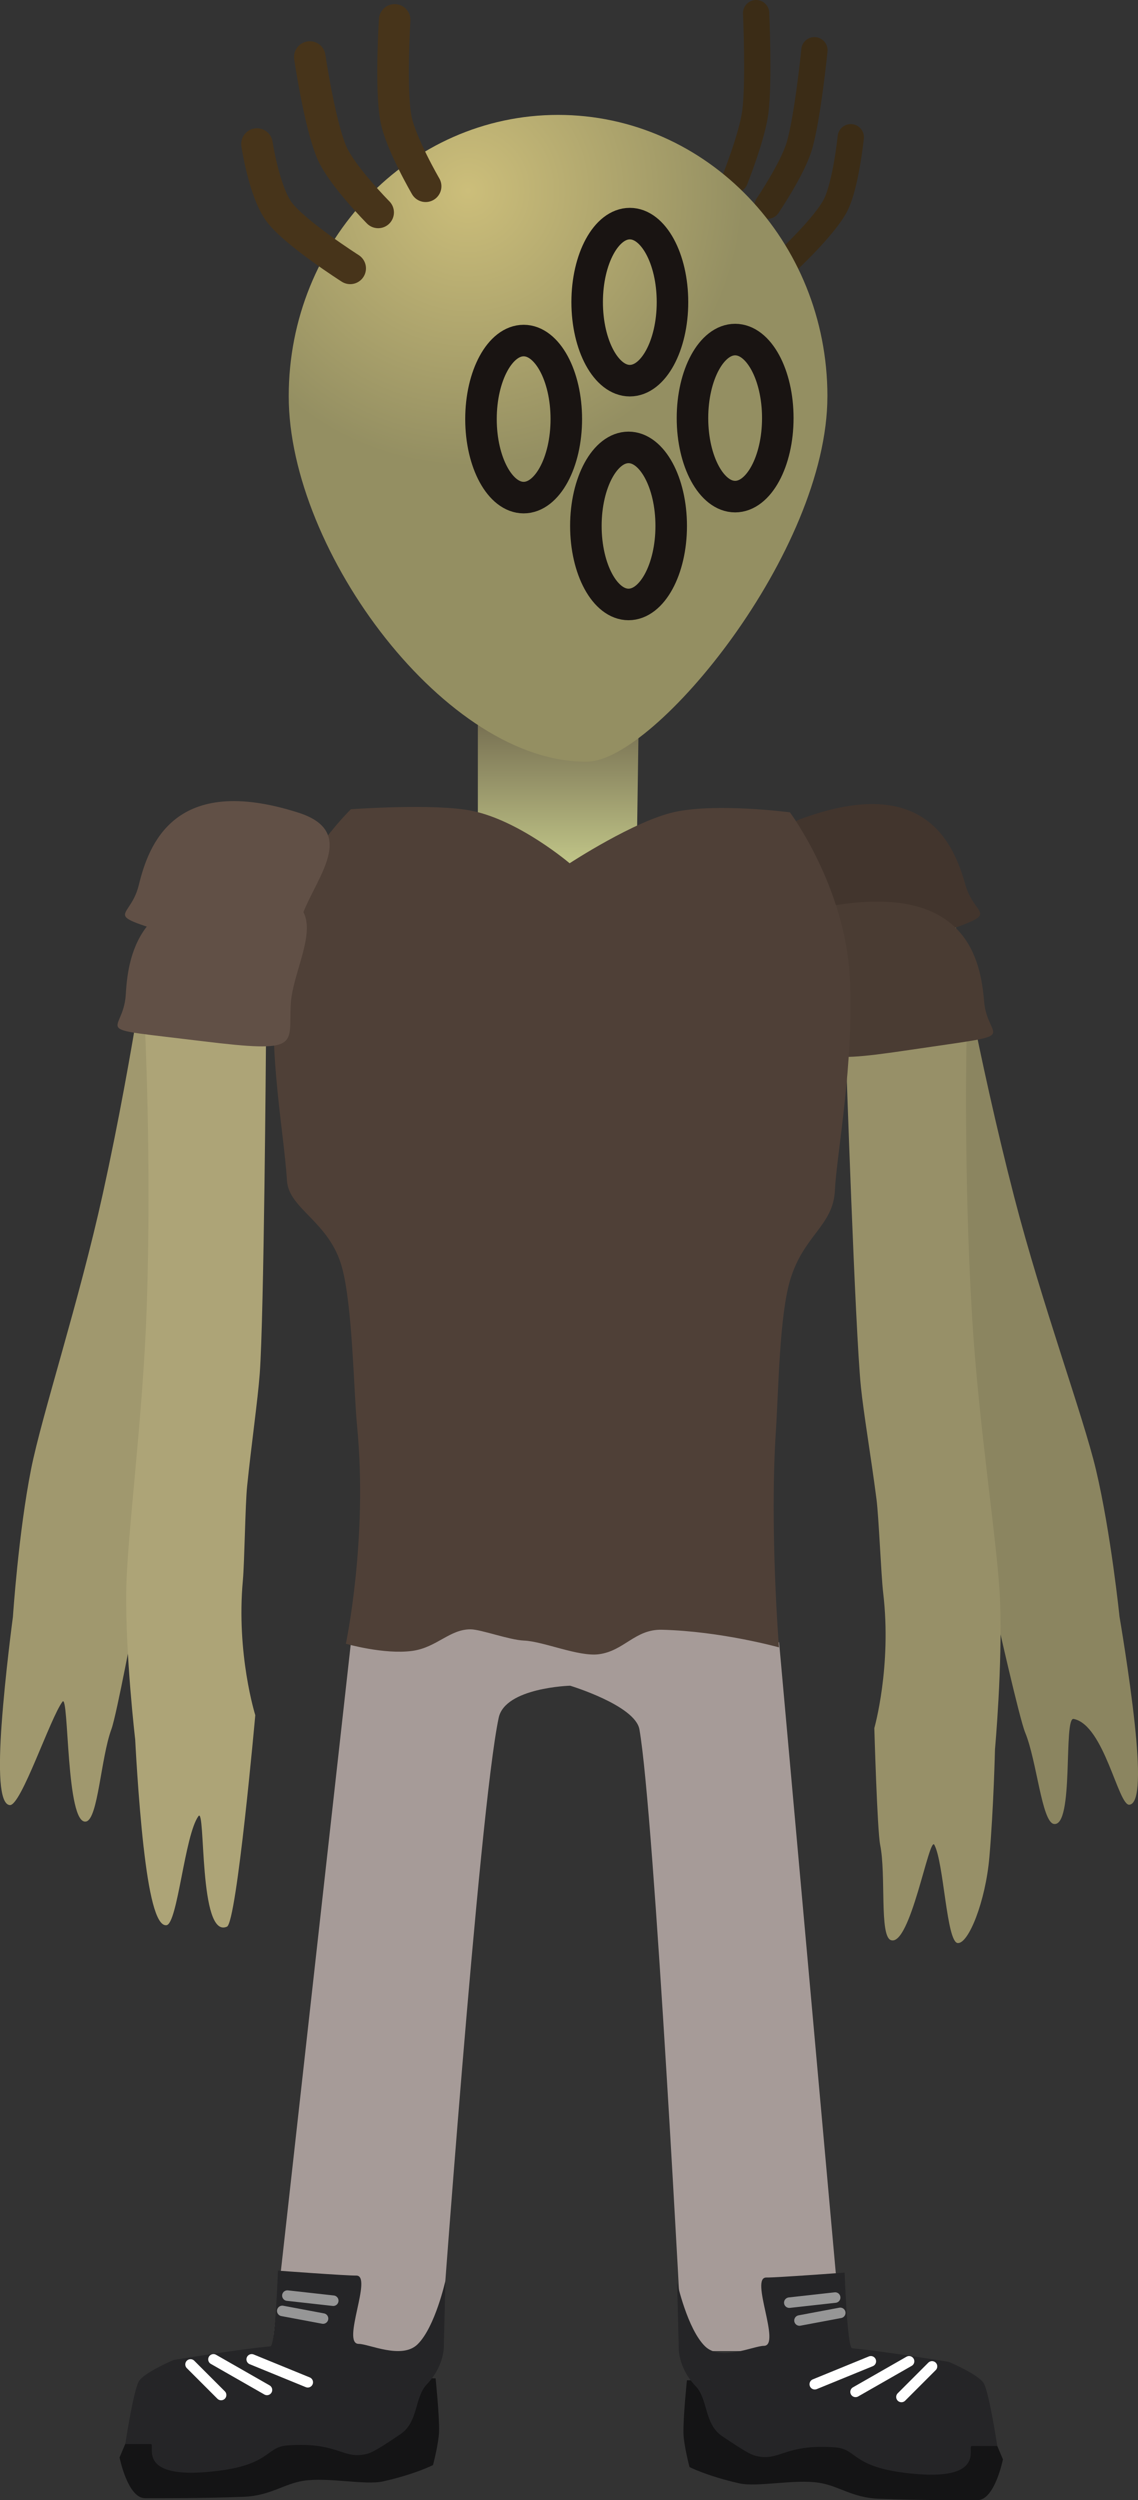 <svg version="1.1" xmlns="http://www.w3.org/2000/svg" xmlns:xlink="http://www.w3.org/1999/xlink" width="54.148" height="118.918" viewBox="0,0,54.148,118.918"><rect x="0" y="0" width="54.148" height="118.918" fill="#333333" stroke="none"/><defs><linearGradient x1="239.748" y1="149.415" x2="239.748" y2="156.266" gradientUnits="userSpaceOnUse" id="color-1"><stop offset="0" stop-color="#736b4f"/><stop offset="1" stop-color="#bec286"/></linearGradient><radialGradient cx="235.454" cy="124.478" r="13.118" gradientUnits="userSpaceOnUse" id="color-2"><stop offset="0" stop-color="#ccbe7a"/><stop offset="1" stop-color="#948f62"/></radialGradient></defs><g transform="translate(-213.183,-115.409)"><g data-paper-data="{&quot;isPaintingLayer&quot;:true}" fill-rule="nonzero" stroke-linejoin="miter" stroke-miterlimit="10" stroke-dasharray="" stroke-dashoffset="0" style="mix-blend-mode: normal"><g stroke="#000000" stroke-width="0" stroke-linecap="butt"><path d="M266.921,201.249c-0.534,0.052 -1.193,-3.786 -2.651,-4.082c-0.501,-0.102 0.031,5.148 -0.941,4.996c-0.577,-0.09 -0.811,-3.002 -1.367,-4.348c-0.271,-0.656 -1.338,-5.399 -1.338,-5.399c0,0 0.259,-3.037 -0.821,-6.396c-0.26,-0.808 -0.895,-3.497 -1.171,-4.325c-0.653,-1.958 -1.382,-3.877 -1.748,-5.087c-0.789,-2.602 -3.704,-15.26 -3.704,-15.26l5.404,-2.282c0,0 1.103,6.496 2.858,13.279c1.32,5.103 3.285,10.419 3.888,12.967c0.714,3.015 1.121,6.991 1.121,6.991c0,0 0.473,2.754 0.723,5.089c0.225,2.101 0.262,3.806 -0.253,3.856z" data-paper-data="{&quot;index&quot;:null}" fill="#8b8560"/><path d="M251.406,154.318c5.829,-2.096 7.171,1.267 7.711,3.17c0.54,1.903 2.285,1.061 -3.065,2.959c-4.522,1.604 -3.959,1.091 -4.499,-0.812c-0.54,-1.903 -3.182,-4.225 -0.147,-5.317z" data-paper-data="{&quot;index&quot;:null}" fill="#42352d"/></g><g stroke="#000000" stroke-width="0" stroke-linecap="butt"><path d="M258.752,207.828c-0.534,-0.051 -0.655,-3.82 -1.111,-4.672c-0.244,-0.456 -1.145,4.868 -2.07,4.532c-0.549,-0.199 -0.221,-3.102 -0.508,-4.529c-0.14,-0.695 -0.278,-5.555 -0.278,-5.555c0,0 0.836,-2.931 0.421,-6.435c-0.1,-0.843 -0.207,-3.604 -0.32,-4.469c-0.266,-2.047 -0.612,-4.07 -0.74,-5.328c-0.275,-2.705 -0.708,-15.687 -0.708,-15.687l5.742,-1.203c0,0 -0.163,6.587 0.258,13.581c0.317,5.261 1.226,10.856 1.329,13.472c0.122,3.096 -0.241,7.076 -0.241,7.076c0,0 -0.064,2.793 -0.267,5.133c-0.182,2.106 -0.994,4.133 -1.508,4.083z" data-paper-data="{&quot;index&quot;:null}" fill="#979068"/><path d="M253.048,158.447c6.123,-0.939 6.795,2.619 6.96,4.59c0.165,1.972 2.039,1.48 -3.576,2.316c-4.746,0.707 -4.095,0.312 -4.26,-1.66c-0.165,-1.972 -2.313,-4.757 0.876,-5.246z" data-paper-data="{&quot;index&quot;:null}" fill="#4a3c33"/></g><g><path d="M226.123,227.236l3.759,-33.71c0,0 6.755,-2.183 9.822,-2.183c3.629,0 0.606,4.244 0.606,4.244c0,0 -3.092,0.088 -3.398,1.524c-0.936,4.391 -2.786,30.125 -2.786,30.125z" fill="#a69b98" stroke="#000000" stroke-width="0" stroke-linecap="butt"/><path d="M218.873,232.292c0,0 0.611,-1.465 0.873,-1.989c0.214,-0.427 1.673,-1.043 1.673,-1.043c0,0 2.871,-0.528 4.241,-0.647c2.315,-0.2 8.249,-0.081 8.249,-0.081c0,0 0.187,1.782 0.164,2.537c-0.016,0.56 -0.286,1.586 -0.286,1.586c0,0 -0.81,0.425 -2.375,0.778c-0.849,0.192 -2.613,-0.209 -3.788,-0.029c-0.933,0.143 -1.583,0.712 -2.836,0.761c-2.06,0.081 -4.112,0.067 -4.704,0.067c-0.827,0 -1.213,-1.94 -1.213,-1.94z" data-paper-data="{&quot;index&quot;:null}" fill="#141415" stroke="#000000" stroke-width="0" stroke-linecap="butt"/><path d="M219.144,231.658c0,0 0.369,-2.435 0.631,-2.959c0.214,-0.427 1.673,-1.043 1.673,-1.043c0,0 3.235,-0.528 4.604,-0.647c0.233,-0.02 0.356,-3.6 0.356,-3.6c0,0 3.287,0.244 3.723,0.234c0.81,-0.018 -0.726,3.25 0.121,3.25c0.484,0 2.05,0.756 2.801,0.019c0.839,-0.824 1.325,-3.031 1.325,-3.031l-0.076,3.048c0,0 0.068,0.968 -0.808,1.886c-0.6,0.628 -0.391,1.791 -1.265,2.379c-1.272,0.856 -1.436,0.917 -1.785,0.97c-1,0.153 -1.278,-0.611 -3.587,-0.442c-1.104,0.081 -0.745,1.015 -3.881,1.269c-3.321,0.269 -2.37,-1.333 -2.618,-1.333c-0.827,0 -1.213,0 -1.213,0z" data-paper-data="{&quot;index&quot;:null}" fill="#252527" stroke="#000000" stroke-width="0" stroke-linecap="butt"/><path d="M227.827,228.719l-2.668,-1.091" fill="none" stroke="#ffffff" stroke-width="0.5" stroke-linecap="round"/><path d="M223.34,227.628l2.546,1.455" fill="none" stroke="#ffffff" stroke-width="0.5" stroke-linecap="round"/><path d="M222.249,227.87l1.455,1.455" fill="none" stroke="#ffffff" stroke-width="0.5" stroke-linecap="round"/><path d="M226.857,224.596l2.183,0.243" fill="none" stroke="#969696" stroke-width="0.5" stroke-linecap="round"/><path d="M228.554,225.688l-1.94,-0.364" fill="none" stroke="#969696" stroke-width="0.5" stroke-linecap="round"/></g><g><path d="M239.704,191.343c3.629,0 10.55,2.183 10.55,2.183l3.031,33.71h-7.639c0,0 -1.327,-25.538 -2.038,-29.57c-0.201,-1.143 -3.298,-2.079 -3.298,-2.079c0,0 -3.673,-4.244 -0.606,-4.244z" fill="#a69b98" stroke="#000000" stroke-width="0" stroke-linecap="butt"/><path d="M259.693,234.326c-0.593,0 -2.644,0.014 -4.704,-0.067c-1.253,-0.049 -1.902,-0.618 -2.836,-0.761c-1.175,-0.18 -2.939,0.22 -3.788,0.029c-1.565,-0.353 -2.375,-0.778 -2.375,-0.778c0,0 -0.269,-1.025 -0.286,-1.586c-0.022,-0.755 0.164,-2.537 0.164,-2.537c0,0 5.934,-0.12 8.249,0.081c1.37,0.119 4.241,0.647 4.241,0.647c0,0 1.46,0.616 1.673,1.043c0.262,0.523 0.873,1.989 0.873,1.989c0,0 -0.386,1.94 -1.213,1.94z" data-paper-data="{&quot;index&quot;:null}" fill="#141415" stroke="#000000" stroke-width="0" stroke-linecap="butt"/><path d="M259.422,231.751c-0.248,0 0.702,1.602 -2.618,1.333c-3.136,-0.254 -2.776,-1.188 -3.881,-1.269c-2.309,-0.169 -2.588,0.595 -3.587,0.442c-0.348,-0.053 -0.513,-0.115 -1.785,-0.97c-0.875,-0.589 -0.666,-1.751 -1.265,-2.379c-0.876,-0.917 -0.808,-1.886 -0.808,-1.886l-0.076,-3.048c0,0 0.486,2.207 1.325,3.031c0.751,0.738 2.317,-0.019 2.801,-0.019c0.847,-0 -0.689,-3.268 0.121,-3.25c0.435,0.01 3.723,-0.234 3.723,-0.234c0,0 0.123,3.58 0.356,3.6c1.37,0.119 4.604,0.647 4.604,0.647c0,0 1.46,0.616 1.673,1.043c0.262,0.523 0.631,2.959 0.631,2.959c0,0 -0.386,0 -1.213,0z" data-paper-data="{&quot;index&quot;:null}" fill="#252527" stroke="#000000" stroke-width="0" stroke-linecap="butt"/><path d="M254.619,227.721l-2.668,1.091" fill="none" stroke="#ffffff" stroke-width="0.5" stroke-linecap="round"/><path d="M253.892,229.176l2.546,-1.455" fill="none" stroke="#ffffff" stroke-width="0.5" stroke-linecap="round"/><path d="M257.53,227.963l-1.455,1.455" fill="none" stroke="#ffffff" stroke-width="0.5" stroke-linecap="round"/><path d="M250.739,224.932l2.183,-0.243" fill="none" stroke="#969696" stroke-width="0.5" stroke-linecap="round"/><path d="M251.224,225.781l1.94,-0.364" fill="none" stroke="#969696" stroke-width="0.5" stroke-linecap="round"/></g><path d="M235.92,157.065v-7.65h7.656l-0.114,7.878z" fill="url(#color-1)" stroke="#000000" stroke-width="0" stroke-linecap="butt"/><path d="M229.64,193.591c0,0 1.054,-4.968 0.534,-10.352c-0.162,-1.676 -0.213,-5.689 -0.717,-7.542c-0.595,-2.191 -2.534,-2.778 -2.619,-4.129c-0.168,-2.669 -1.07,-6.794 -0.416,-11.371c0.493,-3.451 3.459,-6.298 3.459,-6.298c0,0 3.987,-0.289 5.765,0.077c2.263,0.466 4.641,2.493 4.641,2.493c0,0 3.086,-2.023 4.999,-2.439c2.019,-0.439 5.484,0.017 5.484,0.017c0,0 2.621,3.522 2.848,7.841c0.214,4.076 -0.633,8.468 -0.709,10.138c-0.078,1.693 -1.495,2.131 -2.132,4.275c-0.508,1.71 -0.547,5.19 -0.677,7.189c-0.303,4.643 0.148,10.274 0.148,10.274c0,0 -2.757,-0.769 -5.572,-0.838c-1.278,-0.031 -1.791,1.006 -2.999,1.165c-0.965,0.127 -2.636,-0.613 -3.561,-0.65c-0.699,-0.028 -2.044,-0.531 -2.538,-0.535c-0.998,-0.008 -1.616,0.865 -2.773,1.025c-1.345,0.185 -3.164,-0.339 -3.164,-0.339z" fill="#4f4037" stroke="#292e32" stroke-width="0" stroke-linecap="butt"/><g stroke="#000000" stroke-width="0" stroke-linecap="butt"><path d="M213.261,197.422c0.165,-2.343 0.537,-5.112 0.537,-5.112c0,0 0.262,-3.988 0.865,-7.027c0.51,-2.568 2.28,-7.952 3.413,-13.1c1.507,-6.843 2.372,-13.375 2.372,-13.375l5.484,2.084c0,0 -2.452,12.756 -3.145,15.385c-0.322,1.222 -0.98,3.167 -1.562,5.147c-0.246,0.837 -0.782,3.548 -1.013,4.364c-0.957,3.396 -0.587,6.421 -0.587,6.421c0,0 -0.894,4.779 -1.14,5.444c-0.506,1.365 -0.634,4.283 -1.208,4.395c-0.966,0.188 -0.809,-6.113 -1.121,-5.701c-0.582,0.77 -1.967,4.951 -2.503,4.919c-0.516,-0.031 -0.542,-1.736 -0.393,-3.845z" data-paper-data="{&quot;index&quot;:null}" fill="#a0986e"/><path d="M227.424,159.38c-0.471,1.922 0.111,2.414 -4.467,0.975c-5.416,-1.702 -3.642,-0.924 -3.171,-2.845c0.471,-1.922 1.69,-5.331 7.591,-3.449c3.073,0.98 0.517,3.397 0.047,5.319z" fill="#615046"/></g><g stroke="#000000" stroke-width="0" stroke-linecap="butt"><path d="M220.017,203.271c-0.264,-2.334 -0.401,-5.125 -0.401,-5.125c0,0 -0.467,-3.969 -0.426,-7.067c0.035,-2.617 0.797,-8.234 0.975,-13.502c0.238,-7.002 -0.098,-13.583 -0.098,-13.583l5.771,1.052c0,0 -0.093,12.989 -0.296,15.701c-0.095,1.261 -0.388,3.292 -0.6,5.345c-0.09,0.868 -0.125,3.631 -0.202,4.476c-0.323,3.514 0.59,6.421 0.59,6.421c0,0 -0.88,9.851 -1.347,10.059c-1.359,0.606 -1.009,-5.731 -1.357,-5.257c-0.658,0.896 -0.99,5.123 -1.522,5.188c-0.513,0.063 -0.848,-1.609 -1.086,-3.709z" data-paper-data="{&quot;index&quot;:null}" fill="#ada477"/><path d="M227.019,163.159c-0.113,1.975 0.548,2.353 -4.215,1.771c-5.635,-0.689 -3.749,-0.246 -3.636,-2.222c0.113,-1.975 0.692,-5.549 6.837,-4.771c3.2,0.405 1.126,3.246 1.013,5.222z" fill="#615046"/></g><g><path d="M251.935,117.798c0,0 -0.324,3.244 -0.725,4.573c-0.328,1.088 -1.504,2.821 -1.504,2.821" data-paper-data="{&quot;index&quot;:null}" fill="none" stroke="#3b2c16" stroke-width="1.25" stroke-linecap="round"/><path d="M253.664,121.936c0,0 -0.233,2.279 -0.725,3.235c-0.52,1.012 -2.317,2.681 -2.317,2.681" data-paper-data="{&quot;index&quot;:null}" fill="none" stroke="#3b2c16" stroke-width="1.25" stroke-linecap="round"/><path d="M249.161,116.034c0,0 0.144,3.271 -0.037,4.693c-0.148,1.165 -0.97,3.222 -0.97,3.222" data-paper-data="{&quot;index&quot;:null}" fill="none" stroke="#3b2c16" stroke-width="1.25" stroke-linecap="round"/><path d="M252.552,134.258c0,7.392 -8.186,17.315 -11.399,17.376c-6.691,0.129 -14.232,-9.985 -14.232,-17.376c0,-7.392 5.738,-13.384 12.816,-13.384c7.078,0 12.816,5.992 12.816,13.384z" fill="url(#color-2)" stroke="none" stroke-width="0" stroke-linecap="butt"/><path d="M240.129,135.342c0,2.063 -0.909,3.735 -2.03,3.735c-1.121,0 -2.03,-1.672 -2.03,-3.735c0,-2.063 0.909,-3.735 2.03,-3.735c1.121,0 2.03,1.672 2.03,3.735z" fill="none" stroke="#191412" stroke-width="1.5" stroke-linecap="butt"/><path d="M245.181,129.78c0,2.063 -0.909,3.735 -2.03,3.735c-1.121,0 -2.03,-1.672 -2.03,-3.735c0,-2.063 0.909,-3.735 2.03,-3.735c1.121,0 2.03,1.672 2.03,3.735z" fill="none" stroke="#191412" stroke-width="1.5" stroke-linecap="butt"/><path d="M250.192,135.295c0,2.063 -0.909,3.735 -2.03,3.735c-1.121,0 -2.03,-1.672 -2.03,-3.735c0,-2.063 0.909,-3.735 2.03,-3.735c1.121,0 2.03,1.672 2.03,3.735z" fill="none" stroke="#191412" stroke-width="1.5" stroke-linecap="butt"/><path d="M245.12,140.424c0,2.063 -0.909,3.735 -2.03,3.735c-1.121,0 -2.03,-1.672 -2.03,-3.735c0,-2.063 0.909,-3.735 2.03,-3.735c1.121,0 2.03,1.672 2.03,3.735z" fill="none" stroke="#191412" stroke-width="1.5" stroke-linecap="butt"/><path d="M231.177,125.513c0,0 -1.714,-1.732 -2.193,-2.82c-0.584,-1.328 -1.06,-4.572 -1.06,-4.572" fill="none" stroke="#47341a" stroke-width="1.5" stroke-linecap="round"/><path d="M229.846,128.174c0,0 -2.618,-1.667 -3.377,-2.679c-0.717,-0.957 -1.059,-3.235 -1.059,-3.235" fill="none" stroke="#47341a" stroke-width="1.5" stroke-linecap="round"/><path d="M233.436,124.269c0,0 -1.198,-2.057 -1.415,-3.221c-0.265,-1.422 -0.059,-4.693 -0.059,-4.693" fill="none" stroke="#47341a" stroke-width="1.5" stroke-linecap="round"/></g></g></g></svg>